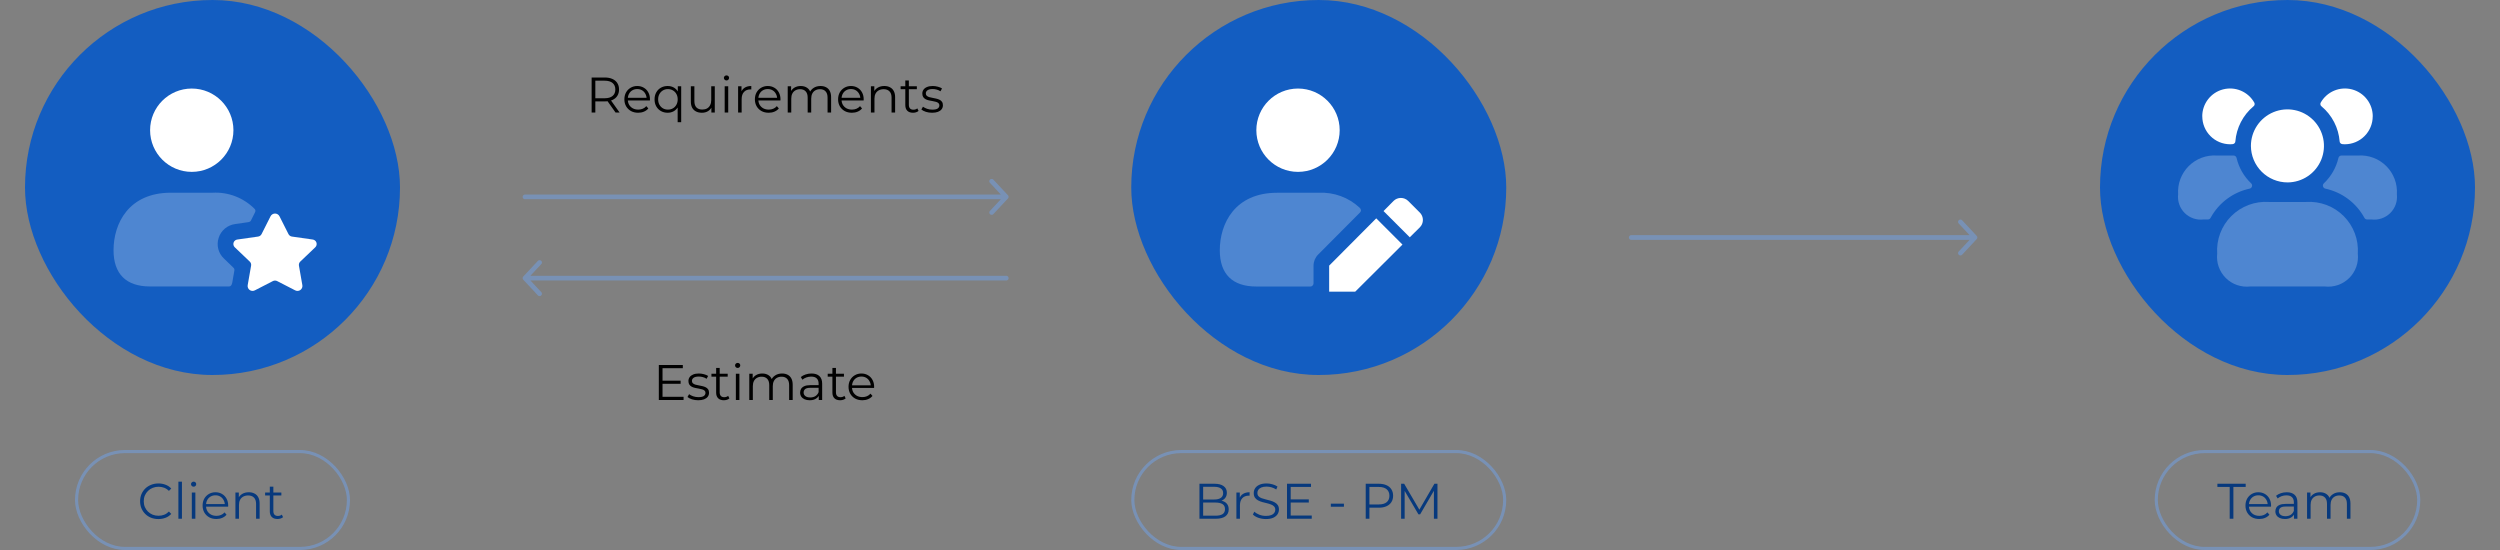 <svg width="800" height="176" viewBox="0 0 800 176" fill="none" xmlns="http://www.w3.org/2000/svg">
<rect x="0" y="0" width="800" height="176" fill="#808080" stroke="none"/>
<rect x="8" width="120" height="120" rx="60" fill="#135DC1"/>
<path d="M61.363 55C68.727 55 74.697 49.031 74.697 41.667C74.697 34.303 68.727 28.334 61.363 28.334C54 28.334 48.03 34.303 48.03 41.667C48.03 49.031 54 55 61.363 55Z" fill="white"/>
<path d="M81.467 66.834C79.714 65.071 77.607 63.699 75.286 62.808C72.965 61.918 70.482 61.529 68 61.667H54.667C41.133 61.667 36.333 71.567 36.333 80.067C36.333 87.667 40.367 91.667 48 91.667H73.3C73.833 91.667 74.173 91.267 74.333 90.4L75 86.567C75.036 86.404 75.027 86.234 74.974 86.076C74.921 85.917 74.826 85.776 74.7 85.667L71.667 82.734C70.784 81.91 70.154 80.851 69.853 79.682C69.552 78.512 69.591 77.281 69.967 76.133C70.332 74.97 71.021 73.935 71.954 73.149C72.887 72.364 74.025 71.861 75.233 71.7L79.4 71.1C79.4 71.1 80.067 71.037 80.267 70.633L81.6 67.967C81.707 67.774 81.753 67.553 81.733 67.333C81.692 67.146 81.6 66.973 81.467 66.834Z" fill="white" fill-opacity="0.25"/>
<path d="M89.43 69.2L92.31 74.907C92.418 75.12 92.576 75.303 92.771 75.442C92.965 75.581 93.19 75.671 93.427 75.703L100.067 76.647C100.338 76.681 100.594 76.791 100.806 76.965C101.017 77.139 101.175 77.369 101.261 77.629C101.347 77.889 101.358 78.167 101.292 78.433C101.227 78.699 101.087 78.94 100.89 79.13L96.087 83.71C95.915 83.874 95.786 84.078 95.712 84.303C95.637 84.529 95.62 84.769 95.66 85.003L96.757 91.27C96.803 91.56 96.767 91.857 96.653 92.127C96.54 92.398 96.353 92.632 96.115 92.803C95.876 92.973 95.594 93.074 95.302 93.094C95.009 93.113 94.716 93.051 94.457 92.913L88.697 89.95C88.483 89.84 88.247 89.782 88.007 89.782C87.767 89.782 87.53 89.84 87.317 89.95L81.56 92.91C81.301 93.048 81.008 93.111 80.714 93.092C80.421 93.073 80.139 92.973 79.899 92.802C79.66 92.631 79.473 92.397 79.36 92.126C79.246 91.855 79.21 91.557 79.257 91.267L80.353 85.003C80.394 84.769 80.376 84.528 80.301 84.303C80.226 84.077 80.096 83.873 79.923 83.71L75.123 79.13C74.925 78.941 74.784 78.699 74.718 78.433C74.651 78.167 74.662 77.888 74.748 77.627C74.835 77.367 74.993 77.137 75.205 76.963C75.417 76.79 75.675 76.68 75.947 76.647L82.587 75.703C82.823 75.67 83.048 75.581 83.243 75.442C83.437 75.303 83.595 75.12 83.703 74.907L86.58 69.2C86.715 68.938 86.919 68.719 87.171 68.566C87.422 68.413 87.711 68.332 88.005 68.332C88.299 68.332 88.588 68.413 88.84 68.566C89.091 68.719 89.295 68.938 89.43 69.2Z" fill="white"/>
<rect x="24.5" y="144.5" width="87" height="31" rx="15.5" stroke="#7891B5"/>
<path d="M50.688 166.096C49.845 166.096 49.067 165.957 48.352 165.68C47.637 165.392 47.019 164.992 46.496 164.48C45.973 163.968 45.563 163.365 45.264 162.672C44.976 161.979 44.832 161.221 44.832 160.4C44.832 159.579 44.976 158.821 45.264 158.128C45.563 157.435 45.973 156.832 46.496 156.32C47.029 155.808 47.653 155.413 48.368 155.136C49.083 154.848 49.861 154.704 50.704 154.704C51.515 154.704 52.277 154.843 52.992 155.12C53.707 155.387 54.309 155.792 54.8 156.336L54.048 157.088C53.589 156.619 53.083 156.283 52.528 156.08C51.973 155.867 51.376 155.76 50.736 155.76C50.064 155.76 49.44 155.877 48.864 156.112C48.288 156.336 47.787 156.661 47.36 157.088C46.933 157.504 46.597 157.995 46.352 158.56C46.117 159.115 46 159.728 46 160.4C46 161.072 46.117 161.691 46.352 162.256C46.597 162.811 46.933 163.301 47.36 163.728C47.787 164.144 48.288 164.469 48.864 164.704C49.44 164.928 50.064 165.04 50.736 165.04C51.376 165.04 51.973 164.933 52.528 164.72C53.083 164.507 53.589 164.165 54.048 163.696L54.8 164.448C54.309 164.992 53.707 165.403 52.992 165.68C52.277 165.957 51.509 166.096 50.688 166.096ZM57.084 166V154.128H58.22V166H57.084ZM61.381 166V157.6H62.517V166H61.381ZM61.957 155.744C61.722 155.744 61.525 155.664 61.365 155.504C61.205 155.344 61.125 155.152 61.125 154.928C61.125 154.704 61.205 154.517 61.365 154.368C61.525 154.208 61.722 154.128 61.957 154.128C62.191 154.128 62.389 154.203 62.549 154.352C62.709 154.501 62.789 154.688 62.789 154.912C62.789 155.147 62.709 155.344 62.549 155.504C62.4 155.664 62.202 155.744 61.957 155.744ZM69.246 166.08C68.371 166.08 67.603 165.899 66.942 165.536C66.28 165.163 65.763 164.656 65.39 164.016C65.016 163.365 64.83 162.624 64.83 161.792C64.83 160.96 65.006 160.224 65.358 159.584C65.72 158.944 66.211 158.443 66.83 158.08C67.459 157.707 68.163 157.52 68.942 157.52C69.731 157.52 70.43 157.701 71.038 158.064C71.656 158.416 72.142 158.917 72.494 159.568C72.846 160.208 73.022 160.949 73.022 161.792C73.022 161.845 73.016 161.904 73.006 161.968C73.006 162.021 73.006 162.08 73.006 162.144H65.694V161.296H72.398L71.95 161.632C71.95 161.024 71.816 160.485 71.55 160.016C71.294 159.536 70.942 159.163 70.494 158.896C70.046 158.629 69.528 158.496 68.942 158.496C68.366 158.496 67.848 158.629 67.39 158.896C66.931 159.163 66.574 159.536 66.318 160.016C66.062 160.496 65.934 161.045 65.934 161.664V161.84C65.934 162.48 66.072 163.045 66.35 163.536C66.638 164.016 67.032 164.395 67.534 164.672C68.046 164.939 68.627 165.072 69.278 165.072C69.79 165.072 70.264 164.981 70.702 164.8C71.15 164.619 71.534 164.341 71.854 163.968L72.494 164.704C72.12 165.152 71.651 165.493 71.086 165.728C70.531 165.963 69.918 166.08 69.246 166.08ZM79.622 157.52C80.305 157.52 80.902 157.653 81.414 157.92C81.937 158.176 82.342 158.571 82.63 159.104C82.929 159.637 83.078 160.309 83.078 161.12V166H81.942V161.232C81.942 160.347 81.718 159.68 81.27 159.232C80.833 158.773 80.214 158.544 79.414 158.544C78.817 158.544 78.294 158.667 77.846 158.912C77.409 159.147 77.067 159.493 76.822 159.952C76.587 160.4 76.47 160.944 76.47 161.584V166H75.334V157.6H76.422V159.904L76.246 159.472C76.513 158.864 76.939 158.389 77.526 158.048C78.113 157.696 78.811 157.52 79.622 157.52ZM88.802 166.08C88.013 166.08 87.405 165.867 86.978 165.44C86.552 165.013 86.338 164.411 86.338 163.632V155.744H87.475V163.568C87.475 164.059 87.597 164.437 87.843 164.704C88.099 164.971 88.461 165.104 88.93 165.104C89.432 165.104 89.848 164.96 90.178 164.672L90.579 165.488C90.355 165.691 90.082 165.84 89.763 165.936C89.453 166.032 89.133 166.08 88.802 166.08ZM84.835 158.544V157.6H90.034V158.544H84.835Z" fill="#07397D"/>
<path d="M189.324 36V24.8H193.516C194.465 24.8 195.281 24.955 195.964 25.264C196.647 25.563 197.169 26 197.532 26.576C197.905 27.141 198.092 27.829 198.092 28.64C198.092 29.429 197.905 30.112 197.532 30.688C197.169 31.253 196.647 31.691 195.964 32C195.281 32.299 194.465 32.448 193.516 32.448H189.98L190.508 31.904V36H189.324ZM196.972 36L194.092 31.936H195.372L198.268 36H196.972ZM190.508 32L189.98 31.44H193.484C194.604 31.44 195.452 31.195 196.028 30.704C196.615 30.213 196.908 29.525 196.908 28.64C196.908 27.744 196.615 27.051 196.028 26.56C195.452 26.069 194.604 25.824 193.484 25.824H189.98L190.508 25.264V32ZM204.215 36.08C203.34 36.08 202.572 35.899 201.911 35.536C201.249 35.163 200.732 34.656 200.359 34.016C199.985 33.365 199.799 32.624 199.799 31.792C199.799 30.96 199.975 30.224 200.327 29.584C200.689 28.944 201.18 28.443 201.799 28.08C202.428 27.707 203.132 27.52 203.911 27.52C204.7 27.52 205.399 27.701 206.007 28.064C206.625 28.416 207.111 28.917 207.463 29.568C207.815 30.208 207.991 30.949 207.991 31.792C207.991 31.845 207.985 31.904 207.975 31.968C207.975 32.021 207.975 32.08 207.975 32.144H200.663V31.296H207.367L206.919 31.632C206.919 31.024 206.785 30.485 206.519 30.016C206.263 29.536 205.911 29.163 205.463 28.896C205.015 28.629 204.497 28.496 203.911 28.496C203.335 28.496 202.817 28.629 202.359 28.896C201.9 29.163 201.543 29.536 201.287 30.016C201.031 30.496 200.903 31.045 200.903 31.664V31.84C200.903 32.48 201.041 33.045 201.319 33.536C201.607 34.016 202.001 34.395 202.503 34.672C203.015 34.939 203.596 35.072 204.247 35.072C204.759 35.072 205.233 34.981 205.671 34.8C206.119 34.619 206.503 34.341 206.823 33.968L207.463 34.704C207.089 35.152 206.62 35.493 206.055 35.728C205.5 35.963 204.887 36.08 204.215 36.08ZM213.647 36.08C212.847 36.08 212.127 35.899 211.487 35.536C210.857 35.173 210.361 34.672 209.999 34.032C209.636 33.392 209.455 32.645 209.455 31.792C209.455 30.949 209.636 30.208 209.999 29.568C210.361 28.917 210.857 28.416 211.487 28.064C212.127 27.701 212.847 27.52 213.647 27.52C214.393 27.52 215.055 27.685 215.631 28.016C216.217 28.347 216.681 28.832 217.023 29.472C217.364 30.101 217.535 30.875 217.535 31.792C217.535 32.709 217.359 33.488 217.007 34.128C216.665 34.757 216.201 35.243 215.615 35.584C215.039 35.915 214.383 36.08 213.647 36.08ZM213.727 35.072C214.324 35.072 214.857 34.939 215.327 34.672C215.807 34.395 216.18 34.011 216.447 33.52C216.724 33.019 216.863 32.443 216.863 31.792C216.863 31.141 216.724 30.571 216.447 30.08C216.18 29.589 215.807 29.205 215.327 28.928C214.857 28.651 214.324 28.512 213.727 28.512C213.14 28.512 212.612 28.651 212.143 28.928C211.673 29.205 211.3 29.589 211.023 30.08C210.745 30.571 210.607 31.141 210.607 31.792C210.607 32.443 210.745 33.019 211.023 33.52C211.3 34.011 211.673 34.395 212.143 34.672C212.612 34.939 213.14 35.072 213.727 35.072ZM216.847 39.104V33.504L217.007 31.808L216.895 30.128V27.6H217.983V39.104H216.847ZM224.619 36.08C223.904 36.08 223.28 35.947 222.747 35.68C222.213 35.413 221.797 35.013 221.499 34.48C221.211 33.947 221.067 33.28 221.067 32.48V27.6H222.203V32.352C222.203 33.248 222.421 33.925 222.859 34.384C223.307 34.832 223.931 35.056 224.731 35.056C225.317 35.056 225.824 34.939 226.251 34.704C226.688 34.459 227.019 34.107 227.243 33.648C227.477 33.189 227.595 32.64 227.595 32V27.6H228.731V36H227.642V33.696L227.819 34.112C227.552 34.731 227.136 35.216 226.571 35.568C226.016 35.909 225.365 36.08 224.619 36.08ZM231.897 36V27.6H233.033V36H231.897ZM232.473 25.744C232.238 25.744 232.041 25.664 231.881 25.504C231.721 25.344 231.641 25.152 231.641 24.928C231.641 24.704 231.721 24.517 231.881 24.368C232.041 24.208 232.238 24.128 232.473 24.128C232.707 24.128 232.905 24.203 233.065 24.352C233.225 24.501 233.305 24.688 233.305 24.912C233.305 25.147 233.225 25.344 233.065 25.504C232.915 25.664 232.718 25.744 232.473 25.744ZM236.193 36V27.6H237.281V29.888L237.169 29.488C237.404 28.848 237.799 28.363 238.353 28.032C238.908 27.691 239.596 27.52 240.417 27.52V28.624C240.375 28.624 240.332 28.624 240.289 28.624C240.247 28.613 240.204 28.608 240.161 28.608C239.276 28.608 238.583 28.88 238.081 29.424C237.58 29.957 237.329 30.72 237.329 31.712V36H236.193ZM245.98 36.08C245.105 36.08 244.337 35.899 243.676 35.536C243.015 35.163 242.497 34.656 242.124 34.016C241.751 33.365 241.564 32.624 241.564 31.792C241.564 30.96 241.74 30.224 242.092 29.584C242.455 28.944 242.945 28.443 243.564 28.08C244.193 27.707 244.897 27.52 245.676 27.52C246.465 27.52 247.164 27.701 247.772 28.064C248.391 28.416 248.876 28.917 249.228 29.568C249.58 30.208 249.756 30.949 249.756 31.792C249.756 31.845 249.751 31.904 249.74 31.968C249.74 32.021 249.74 32.08 249.74 32.144H242.428V31.296H249.132L248.684 31.632C248.684 31.024 248.551 30.485 248.284 30.016C248.028 29.536 247.676 29.163 247.228 28.896C246.78 28.629 246.263 28.496 245.676 28.496C245.1 28.496 244.583 28.629 244.124 28.896C243.665 29.163 243.308 29.536 243.052 30.016C242.796 30.496 242.668 31.045 242.668 31.664V31.84C242.668 32.48 242.807 33.045 243.084 33.536C243.372 34.016 243.767 34.395 244.268 34.672C244.78 34.939 245.361 35.072 246.012 35.072C246.524 35.072 246.999 34.981 247.436 34.8C247.884 34.619 248.268 34.341 248.588 33.968L249.228 34.704C248.855 35.152 248.385 35.493 247.82 35.728C247.265 35.963 246.652 36.08 245.98 36.08ZM262.564 27.52C263.247 27.52 263.839 27.653 264.34 27.92C264.852 28.176 265.247 28.571 265.524 29.104C265.812 29.637 265.956 30.309 265.956 31.12V36H264.82V31.232C264.82 30.347 264.607 29.68 264.18 29.232C263.764 28.773 263.172 28.544 262.404 28.544C261.828 28.544 261.327 28.667 260.9 28.912C260.484 29.147 260.159 29.493 259.924 29.952C259.7 30.4 259.588 30.944 259.588 31.584V36H258.452V31.232C258.452 30.347 258.239 29.68 257.812 29.232C257.386 28.773 256.788 28.544 256.02 28.544C255.455 28.544 254.959 28.667 254.532 28.912C254.106 29.147 253.775 29.493 253.54 29.952C253.316 30.4 253.204 30.944 253.204 31.584V36H252.068V27.6H253.156V29.872L252.98 29.472C253.236 28.864 253.647 28.389 254.212 28.048C254.788 27.696 255.466 27.52 256.244 27.52C257.066 27.52 257.764 27.728 258.34 28.144C258.916 28.549 259.29 29.163 259.46 29.984L259.012 29.808C259.258 29.125 259.69 28.576 260.308 28.16C260.938 27.733 261.69 27.52 262.564 27.52ZM272.605 36.08C271.73 36.08 270.962 35.899 270.301 35.536C269.64 35.163 269.122 34.656 268.749 34.016C268.376 33.365 268.189 32.624 268.189 31.792C268.189 30.96 268.365 30.224 268.717 29.584C269.08 28.944 269.57 28.443 270.189 28.08C270.818 27.707 271.522 27.52 272.301 27.52C273.09 27.52 273.789 27.701 274.397 28.064C275.016 28.416 275.501 28.917 275.853 29.568C276.205 30.208 276.381 30.949 276.381 31.792C276.381 31.845 276.376 31.904 276.365 31.968C276.365 32.021 276.365 32.08 276.365 32.144H269.053V31.296H275.757L275.309 31.632C275.309 31.024 275.176 30.485 274.909 30.016C274.653 29.536 274.301 29.163 273.853 28.896C273.405 28.629 272.888 28.496 272.301 28.496C271.725 28.496 271.208 28.629 270.749 28.896C270.29 29.163 269.933 29.536 269.677 30.016C269.421 30.496 269.293 31.045 269.293 31.664V31.84C269.293 32.48 269.432 33.045 269.709 33.536C269.997 34.016 270.392 34.395 270.893 34.672C271.405 34.939 271.986 35.072 272.637 35.072C273.149 35.072 273.624 34.981 274.061 34.8C274.509 34.619 274.893 34.341 275.213 33.968L275.853 34.704C275.48 35.152 275.01 35.493 274.445 35.728C273.89 35.963 273.277 36.08 272.605 36.08ZM282.981 27.52C283.664 27.52 284.261 27.653 284.773 27.92C285.296 28.176 285.701 28.571 285.989 29.104C286.288 29.637 286.437 30.309 286.437 31.12V36H285.301V31.232C285.301 30.347 285.077 29.68 284.629 29.232C284.192 28.773 283.573 28.544 282.773 28.544C282.176 28.544 281.653 28.667 281.205 28.912C280.768 29.147 280.427 29.493 280.181 29.952C279.947 30.4 279.829 30.944 279.829 31.584V36H278.693V27.6H279.781V29.904L279.605 29.472C279.872 28.864 280.299 28.389 280.885 28.048C281.472 27.696 282.171 27.52 282.981 27.52ZM292.162 36.08C291.373 36.08 290.765 35.867 290.338 35.44C289.911 35.013 289.698 34.411 289.698 33.632V25.744H290.834V33.568C290.834 34.059 290.957 34.437 291.202 34.704C291.458 34.971 291.821 35.104 292.29 35.104C292.791 35.104 293.207 34.96 293.538 34.672L293.938 35.488C293.714 35.691 293.442 35.84 293.122 35.936C292.813 36.032 292.493 36.08 292.162 36.08ZM288.194 28.544V27.6H293.394V28.544H288.194ZM298.262 36.08C297.569 36.08 296.913 35.984 296.294 35.792C295.675 35.589 295.19 35.339 294.838 35.04L295.35 34.144C295.691 34.4 296.129 34.624 296.662 34.816C297.195 34.997 297.755 35.088 298.342 35.088C299.142 35.088 299.718 34.965 300.07 34.72C300.422 34.464 300.598 34.128 300.598 33.712C300.598 33.403 300.497 33.163 300.294 32.992C300.102 32.811 299.846 32.677 299.526 32.592C299.206 32.496 298.849 32.416 298.454 32.352C298.059 32.288 297.665 32.213 297.27 32.128C296.886 32.043 296.534 31.92 296.214 31.76C295.894 31.589 295.633 31.36 295.43 31.072C295.238 30.784 295.142 30.4 295.142 29.92C295.142 29.461 295.27 29.051 295.526 28.688C295.782 28.325 296.155 28.043 296.646 27.84C297.147 27.627 297.755 27.52 298.47 27.52C299.014 27.52 299.558 27.595 300.102 27.744C300.646 27.883 301.094 28.069 301.446 28.304L300.95 29.216C300.577 28.96 300.177 28.779 299.75 28.672C299.323 28.555 298.897 28.496 298.47 28.496C297.713 28.496 297.153 28.629 296.79 28.896C296.438 29.152 296.262 29.483 296.262 29.888C296.262 30.208 296.358 30.459 296.55 30.64C296.753 30.821 297.014 30.965 297.334 31.072C297.665 31.168 298.022 31.248 298.406 31.312C298.801 31.376 299.19 31.456 299.574 31.552C299.969 31.637 300.326 31.76 300.646 31.92C300.977 32.069 301.238 32.288 301.43 32.576C301.633 32.853 301.734 33.221 301.734 33.68C301.734 34.171 301.595 34.597 301.318 34.96C301.051 35.312 300.657 35.589 300.134 35.792C299.622 35.984 298.998 36.08 298.262 36.08Z" fill="black"/>
<path d="M168 63L322 63M322 63L317.333 68M322 63L317.333 58" stroke="#7891B5" stroke-width="1.5" stroke-linecap="round" stroke-linejoin="round"/>
<path d="M322 89L168 89M168 89L172.667 94M168 89L172.667 84" stroke="#7891B5" stroke-width="1.5" stroke-linecap="round" stroke-linejoin="round"/>
<path d="M211.88 121.808H217.8V122.816H211.88V121.808ZM212.008 126.976H218.744V128H210.824V116.8H218.504V117.824H212.008V126.976ZM223.418 128.08C222.725 128.08 222.069 127.984 221.45 127.792C220.831 127.589 220.346 127.339 219.994 127.04L220.506 126.144C220.847 126.4 221.285 126.624 221.818 126.816C222.351 126.997 222.911 127.088 223.498 127.088C224.298 127.088 224.874 126.965 225.226 126.72C225.578 126.464 225.754 126.128 225.754 125.712C225.754 125.403 225.653 125.163 225.45 124.992C225.258 124.811 225.002 124.677 224.682 124.592C224.362 124.496 224.005 124.416 223.61 124.352C223.215 124.288 222.821 124.213 222.426 124.128C222.042 124.043 221.69 123.92 221.37 123.76C221.05 123.589 220.789 123.36 220.586 123.072C220.394 122.784 220.298 122.4 220.298 121.92C220.298 121.461 220.426 121.051 220.682 120.688C220.938 120.325 221.311 120.043 221.802 119.84C222.303 119.627 222.911 119.52 223.626 119.52C224.17 119.52 224.714 119.595 225.258 119.744C225.802 119.883 226.25 120.069 226.602 120.304L226.106 121.216C225.733 120.96 225.333 120.779 224.906 120.672C224.479 120.555 224.053 120.496 223.626 120.496C222.869 120.496 222.309 120.629 221.946 120.896C221.594 121.152 221.418 121.483 221.418 121.888C221.418 122.208 221.514 122.459 221.706 122.64C221.909 122.821 222.17 122.965 222.49 123.072C222.821 123.168 223.178 123.248 223.562 123.312C223.957 123.376 224.346 123.456 224.73 123.552C225.125 123.637 225.482 123.76 225.802 123.92C226.133 124.069 226.394 124.288 226.586 124.576C226.789 124.853 226.89 125.221 226.89 125.68C226.89 126.171 226.751 126.597 226.474 126.96C226.207 127.312 225.813 127.589 225.29 127.792C224.778 127.984 224.154 128.08 223.418 128.08ZM231.631 128.08C230.841 128.08 230.233 127.867 229.807 127.44C229.38 127.013 229.167 126.411 229.167 125.632V117.744H230.303V125.568C230.303 126.059 230.425 126.437 230.671 126.704C230.927 126.971 231.289 127.104 231.759 127.104C232.26 127.104 232.676 126.96 233.007 126.672L233.407 127.488C233.183 127.691 232.911 127.84 232.591 127.936C232.281 128.032 231.961 128.08 231.631 128.08ZM227.663 120.544V119.6H232.863V120.544H227.663ZM235.475 128V119.6H236.611V128H235.475ZM236.051 117.744C235.816 117.744 235.619 117.664 235.459 117.504C235.299 117.344 235.219 117.152 235.219 116.928C235.219 116.704 235.299 116.517 235.459 116.368C235.619 116.208 235.816 116.128 236.051 116.128C236.285 116.128 236.483 116.203 236.643 116.352C236.803 116.501 236.883 116.688 236.883 116.912C236.883 117.147 236.803 117.344 236.643 117.504C236.493 117.664 236.296 117.744 236.051 117.744ZM250.268 119.52C250.95 119.52 251.542 119.653 252.044 119.92C252.556 120.176 252.95 120.571 253.228 121.104C253.516 121.637 253.66 122.309 253.66 123.12V128H252.524V123.232C252.524 122.347 252.31 121.68 251.884 121.232C251.468 120.773 250.876 120.544 250.108 120.544C249.532 120.544 249.03 120.667 248.604 120.912C248.188 121.147 247.862 121.493 247.628 121.952C247.404 122.4 247.292 122.944 247.292 123.584V128H246.156V123.232C246.156 122.347 245.942 121.68 245.516 121.232C245.089 120.773 244.492 120.544 243.724 120.544C243.158 120.544 242.662 120.667 242.236 120.912C241.809 121.147 241.478 121.493 241.244 121.952C241.02 122.4 240.908 122.944 240.908 123.584V128H239.772V119.6H240.86V121.872L240.684 121.472C240.94 120.864 241.35 120.389 241.916 120.048C242.492 119.696 243.169 119.52 243.948 119.52C244.769 119.52 245.468 119.728 246.044 120.144C246.62 120.549 246.993 121.163 247.164 121.984L246.716 121.808C246.961 121.125 247.393 120.576 248.012 120.16C248.641 119.733 249.393 119.52 250.268 119.52ZM262.004 128V126.144L261.956 125.84V122.736C261.956 122.021 261.754 121.472 261.348 121.088C260.954 120.704 260.362 120.512 259.572 120.512C259.028 120.512 258.511 120.603 258.02 120.784C257.53 120.965 257.114 121.205 256.772 121.504L256.26 120.656C256.687 120.293 257.199 120.016 257.796 119.824C258.394 119.621 259.023 119.52 259.684 119.52C260.772 119.52 261.61 119.792 262.196 120.336C262.794 120.869 263.092 121.685 263.092 122.784V128H262.004ZM259.108 128.08C258.479 128.08 257.93 127.979 257.46 127.776C257.002 127.563 256.65 127.275 256.404 126.912C256.159 126.539 256.036 126.112 256.036 125.632C256.036 125.195 256.138 124.8 256.34 124.448C256.554 124.085 256.895 123.797 257.364 123.584C257.844 123.36 258.484 123.248 259.284 123.248H262.18V124.096H259.316C258.506 124.096 257.94 124.24 257.62 124.528C257.311 124.816 257.156 125.173 257.156 125.6C257.156 126.08 257.343 126.464 257.716 126.752C258.09 127.04 258.612 127.184 259.284 127.184C259.924 127.184 260.474 127.04 260.932 126.752C261.402 126.453 261.743 126.027 261.956 125.472L262.212 126.256C261.999 126.811 261.626 127.253 261.092 127.584C260.57 127.915 259.908 128.08 259.108 128.08ZM268.834 128.08C268.044 128.08 267.436 127.867 267.01 127.44C266.583 127.013 266.37 126.411 266.37 125.632V117.744H267.506V125.568C267.506 126.059 267.628 126.437 267.874 126.704C268.13 126.971 268.492 127.104 268.962 127.104C269.463 127.104 269.879 126.96 270.21 126.672L270.61 127.488C270.386 127.691 270.114 127.84 269.794 127.936C269.484 128.032 269.164 128.08 268.834 128.08ZM264.866 120.544V119.6H270.066V120.544H264.866ZM275.949 128.08C275.074 128.08 274.306 127.899 273.645 127.536C272.984 127.163 272.466 126.656 272.093 126.016C271.72 125.365 271.533 124.624 271.533 123.792C271.533 122.96 271.709 122.224 272.061 121.584C272.424 120.944 272.914 120.443 273.533 120.08C274.162 119.707 274.866 119.52 275.645 119.52C276.434 119.52 277.133 119.701 277.741 120.064C278.36 120.416 278.845 120.917 279.197 121.568C279.549 122.208 279.725 122.949 279.725 123.792C279.725 123.845 279.72 123.904 279.709 123.968C279.709 124.021 279.709 124.08 279.709 124.144H272.397V123.296H279.101L278.653 123.632C278.653 123.024 278.52 122.485 278.253 122.016C277.997 121.536 277.645 121.163 277.197 120.896C276.749 120.629 276.232 120.496 275.645 120.496C275.069 120.496 274.552 120.629 274.093 120.896C273.634 121.163 273.277 121.536 273.021 122.016C272.765 122.496 272.637 123.045 272.637 123.664V123.84C272.637 124.48 272.776 125.045 273.053 125.536C273.341 126.016 273.736 126.395 274.237 126.672C274.749 126.939 275.33 127.072 275.981 127.072C276.493 127.072 276.968 126.981 277.405 126.8C277.853 126.619 278.237 126.341 278.557 125.968L279.197 126.704C278.824 127.152 278.354 127.493 277.789 127.728C277.234 127.963 276.621 128.08 275.949 128.08Z" fill="black"/>
<rect x="362" width="120" height="120" rx="60" fill="#135DC1"/>
<path d="M415.364 55C422.727 55 428.697 49.031 428.697 41.667C428.697 34.303 422.727 28.334 415.364 28.334C408 28.334 402.03 34.303 402.03 41.667C402.03 49.031 408 55 415.364 55Z" fill="white"/>
<path d="M435.523 67.267C435.519 67.529 435.416 67.779 435.234 67.967L421.8 81.467C420.862 82.404 420.335 83.675 420.333 85V90.667C420.326 90.935 420.219 91.19 420.033 91.384C419.946 91.481 419.837 91.559 419.717 91.611C419.596 91.662 419.465 91.687 419.333 91.684H402C394.367 91.684 390.333 87.684 390.333 80.084C390.333 71.584 395.133 61.684 408.667 61.684H422C424.394 61.563 426.788 61.926 429.038 62.751C431.289 63.576 433.351 64.845 435.1 66.484C435.327 66.689 435.476 66.965 435.523 67.267Z" fill="white" fill-opacity="0.25"/>
<path d="M448.793 78.27L433.667 93.333H425.333V85L440.397 69.87L448.793 78.27ZM454.36 68.04L450.627 64.307C450.002 63.686 449.157 63.337 448.277 63.337C447.396 63.337 446.551 63.686 445.927 64.307L442.73 67.54L451.127 75.937L454.36 72.74C454.981 72.115 455.329 71.271 455.329 70.39C455.329 69.509 454.981 68.665 454.36 68.04Z" fill="white"/>
<rect x="362.5" y="144.5" width="119" height="31" rx="15.5" stroke="#7891B5"/>
<path d="M383.824 166V154.8H388.656C389.904 154.8 390.869 155.051 391.552 155.552C392.245 156.053 392.592 156.763 392.592 157.68C392.592 158.288 392.448 158.8 392.16 159.216C391.883 159.632 391.499 159.947 391.008 160.16C390.528 160.373 390 160.48 389.424 160.48L389.696 160.096C390.411 160.096 391.024 160.208 391.536 160.432C392.059 160.645 392.464 160.971 392.752 161.408C393.04 161.835 393.184 162.368 393.184 163.008C393.184 163.957 392.832 164.693 392.128 165.216C391.435 165.739 390.384 166 388.976 166H383.824ZM385.008 165.024H388.96C389.941 165.024 390.693 164.859 391.216 164.528C391.739 164.187 392 163.648 392 162.912C392 162.187 391.739 161.659 391.216 161.328C390.693 160.987 389.941 160.816 388.96 160.816H384.88V159.84H388.576C389.472 159.84 390.165 159.669 390.656 159.328C391.157 158.987 391.408 158.48 391.408 157.808C391.408 157.125 391.157 156.619 390.656 156.288C390.165 155.947 389.472 155.776 388.576 155.776H385.008V165.024ZM395.647 166V157.6H396.735V159.888L396.623 159.488C396.857 158.848 397.252 158.363 397.807 158.032C398.361 157.691 399.049 157.52 399.871 157.52V158.624C399.828 158.624 399.785 158.624 399.743 158.624C399.7 158.613 399.657 158.608 399.615 158.608C398.729 158.608 398.036 158.88 397.535 159.424C397.033 159.957 396.783 160.72 396.783 161.712V166H395.647ZM405.084 166.096C404.252 166.096 403.452 165.963 402.684 165.696C401.927 165.419 401.34 165.067 400.924 164.64L401.388 163.728C401.783 164.112 402.311 164.437 402.972 164.704C403.644 164.96 404.348 165.088 405.084 165.088C405.788 165.088 406.359 165.003 406.796 164.832C407.244 164.651 407.569 164.411 407.772 164.112C407.985 163.813 408.092 163.483 408.092 163.12C408.092 162.683 407.964 162.331 407.708 162.064C407.463 161.797 407.137 161.589 406.732 161.44C406.327 161.28 405.879 161.141 405.388 161.024C404.897 160.907 404.407 160.784 403.916 160.656C403.425 160.517 402.972 160.336 402.556 160.112C402.151 159.888 401.82 159.595 401.564 159.232C401.319 158.859 401.196 158.373 401.196 157.776C401.196 157.221 401.34 156.715 401.628 156.256C401.927 155.787 402.38 155.413 402.988 155.136C403.596 154.848 404.375 154.704 405.324 154.704C405.953 154.704 406.577 154.795 407.196 154.976C407.815 155.147 408.348 155.387 408.796 155.696L408.396 156.64C407.916 156.32 407.404 156.085 406.86 155.936C406.327 155.787 405.809 155.712 405.308 155.712C404.636 155.712 404.081 155.803 403.644 155.984C403.207 156.165 402.881 156.411 402.668 156.72C402.465 157.019 402.364 157.36 402.364 157.744C402.364 158.181 402.487 158.533 402.732 158.8C402.988 159.067 403.319 159.275 403.724 159.424C404.14 159.573 404.593 159.707 405.084 159.824C405.575 159.941 406.06 160.069 406.54 160.208C407.031 160.347 407.479 160.528 407.884 160.752C408.3 160.965 408.631 161.253 408.876 161.616C409.132 161.979 409.26 162.453 409.26 163.04C409.26 163.584 409.111 164.091 408.812 164.56C408.513 165.019 408.055 165.392 407.436 165.68C406.828 165.957 406.044 166.096 405.084 166.096ZM412.896 159.808H418.816V160.816H412.896V159.808ZM413.024 164.976H419.76V166H411.84V154.8H419.52V155.824H413.024V164.976ZM425.866 162.16V161.168H430.058V162.16H425.866ZM437.027 166V154.8H441.219C442.168 154.8 442.984 154.955 443.667 155.264C444.35 155.563 444.872 156 445.235 156.576C445.608 157.141 445.795 157.829 445.795 158.64C445.795 159.429 445.608 160.112 445.235 160.688C444.872 161.253 444.35 161.691 443.667 162C442.984 162.309 442.168 162.464 441.219 162.464H437.683L438.211 161.904V166H437.027ZM438.211 162L437.683 161.424H441.187C442.307 161.424 443.155 161.184 443.731 160.704C444.318 160.213 444.611 159.525 444.611 158.64C444.611 157.744 444.318 157.051 443.731 156.56C443.155 156.069 442.307 155.824 441.187 155.824H437.683L438.211 155.264V162ZM448.355 166V154.8H449.331L454.451 163.536H453.939L459.011 154.8H459.987V166H458.851V156.576H459.123L454.451 164.576H453.891L449.187 156.576H449.491V166H448.355Z" fill="#07397D"/>
<path d="M522 76L632 76M632 76L627.333 81M632 76L627.333 71" stroke="#7891B5" stroke-width="1.5" stroke-linecap="round" stroke-linejoin="round"/>
<rect x="672" width="120" height="120" rx="60" fill="#135DC1"/>
<path d="M737.95 64.63H726.05C723.839 64.481 721.622 64.806 719.548 65.585C717.473 66.363 715.589 67.576 714.022 69.142C712.454 70.708 711.24 72.591 710.46 74.665C709.68 76.739 709.353 78.956 709.5 81.166C709.342 82.593 709.509 84.037 709.988 85.391C710.468 86.744 711.247 87.971 712.267 88.981C713.287 89.991 714.523 90.757 715.881 91.222C717.239 91.687 718.685 91.839 720.11 91.666H743.89C745.315 91.839 746.761 91.687 748.119 91.222C749.477 90.757 750.713 89.991 751.733 88.981C752.753 87.971 753.532 86.744 754.011 85.391C754.491 84.037 754.658 82.593 754.5 81.166C754.647 78.956 754.32 76.739 753.54 74.665C752.76 72.591 751.546 70.708 749.978 69.142C748.411 67.576 746.527 66.363 744.452 65.585C742.378 64.806 740.161 64.481 737.95 64.63Z" fill="white" fill-opacity="0.25"/>
<path d="M732.027 58.373C734.336 58.364 736.591 57.671 738.507 56.381C740.423 55.091 741.913 53.263 742.791 51.127C743.668 48.99 743.893 46.642 743.437 44.378C742.98 42.114 741.864 40.036 740.227 38.407C738.591 36.777 736.509 35.668 734.243 35.221C731.977 34.774 729.63 35.008 727.497 35.894C725.364 36.78 723.542 38.278 722.26 40.199C720.978 42.12 720.293 44.377 720.293 46.687C720.304 49.791 721.545 52.764 723.745 54.955C725.944 57.146 728.922 58.375 732.027 58.373Z" fill="white"/>
<path d="M767 62.166C767.126 63.259 767.002 64.366 766.639 65.404C766.276 66.442 765.682 67.384 764.903 68.16C764.124 68.936 763.179 69.526 762.139 69.885C761.1 70.244 759.992 70.363 758.9 70.233H757.5C757.303 70.236 757.109 70.181 756.943 70.074C756.777 69.968 756.646 69.814 756.567 69.633C755.278 67.289 753.501 65.249 751.356 63.651C749.211 62.052 746.748 60.932 744.134 60.366C743.958 60.332 743.796 60.251 743.662 60.132C743.529 60.013 743.43 59.86 743.376 59.69C743.321 59.52 743.313 59.339 743.353 59.164C743.392 58.99 743.478 58.83 743.6 58.7C745.937 56.5 747.573 53.659 748.3 50.533C748.352 50.316 748.476 50.122 748.651 49.983C748.827 49.844 749.043 49.768 749.267 49.766H754.634C756.288 49.66 757.946 49.907 759.497 50.493C761.049 51.079 762.457 51.99 763.627 53.163C764.798 54.337 765.705 55.748 766.286 57.3C766.868 58.853 767.111 60.512 767 62.166Z" fill="white" fill-opacity="0.25"/>
<path d="M759.267 37.233C759.269 39.597 758.333 41.865 756.664 43.54C754.996 45.215 752.731 46.16 750.367 46.167C750.12 46.167 749.877 46.167 749.64 46.133C749.382 46.126 749.136 46.023 748.95 45.843C748.795 45.693 748.702 45.489 748.69 45.273C748.518 43.109 747.917 41.001 746.922 39.072C745.927 37.143 744.557 35.431 742.894 34.037C742.717 33.917 742.592 33.735 742.544 33.527C742.481 33.304 742.506 33.065 742.614 32.86C743.578 31.141 745.086 29.792 746.901 29.022C748.715 28.253 750.734 28.107 752.64 28.608C754.546 29.109 756.232 30.228 757.434 31.79C758.636 33.352 759.285 35.269 759.28 37.24L759.267 37.233Z" fill="white"/>
<path d="M697 62.166C696.875 63.259 696.998 64.366 697.361 65.404C697.725 66.442 698.318 67.384 699.097 68.16C699.877 68.936 700.822 69.526 701.861 69.885C702.901 70.244 704.008 70.363 705.1 70.233H706.5C706.698 70.236 706.892 70.181 707.058 70.074C707.224 69.968 707.355 69.814 707.434 69.633C708.723 67.289 710.5 65.249 712.645 63.651C714.79 62.052 717.252 60.932 719.867 60.366C720.042 60.332 720.205 60.251 720.338 60.132C720.471 60.013 720.57 59.86 720.625 59.69C720.679 59.52 720.687 59.339 720.648 59.164C720.608 58.99 720.523 58.83 720.4 58.7C718.063 56.5 716.428 53.659 715.7 50.533C715.648 50.316 715.524 50.122 715.349 49.983C715.174 49.844 714.957 49.768 714.734 49.766H709.367C707.712 49.66 706.054 49.907 704.503 50.493C702.952 51.079 701.544 51.99 700.373 53.163C699.202 54.337 698.296 55.748 697.714 57.3C697.132 58.853 696.889 60.512 697 62.166Z" fill="white" fill-opacity="0.25"/>
<path d="M704.734 37.233C704.732 39.597 705.668 41.865 707.336 43.54C709.005 45.215 711.27 46.16 713.634 46.167C713.88 46.167 714.124 46.167 714.36 46.133C714.618 46.126 714.865 46.023 715.05 45.843C715.205 45.693 715.298 45.489 715.31 45.273C715.482 43.109 716.083 41.001 717.079 39.072C718.074 37.143 719.443 35.431 721.107 34.037C721.284 33.917 721.409 33.735 721.457 33.527C721.52 33.304 721.495 33.065 721.387 32.86C720.422 31.141 718.914 29.792 717.1 29.022C715.285 28.253 713.267 28.107 711.361 28.608C709.454 29.109 707.768 30.228 706.567 31.79C705.365 33.352 704.716 35.269 704.72 37.24L704.734 37.233Z" fill="white"/>
<rect x="690" y="144.5" width="84" height="31" rx="15.5" stroke="#7891B5"/>
<path d="M713.5 166V155.824H709.564V154.8H718.62V155.824H714.684V166H713.5ZM722.965 166.08C722.09 166.08 721.322 165.899 720.661 165.536C719.999 165.163 719.482 164.656 719.109 164.016C718.735 163.365 718.549 162.624 718.549 161.792C718.549 160.96 718.725 160.224 719.077 159.584C719.439 158.944 719.93 158.443 720.549 158.08C721.178 157.707 721.882 157.52 722.661 157.52C723.45 157.52 724.149 157.701 724.757 158.064C725.375 158.416 725.861 158.917 726.213 159.568C726.565 160.208 726.741 160.949 726.741 161.792C726.741 161.845 726.735 161.904 726.725 161.968C726.725 162.021 726.725 162.08 726.725 162.144H719.413V161.296H726.117L725.669 161.632C725.669 161.024 725.535 160.485 725.269 160.016C725.013 159.536 724.661 159.163 724.213 158.896C723.765 158.629 723.247 158.496 722.661 158.496C722.085 158.496 721.567 158.629 721.109 158.896C720.65 159.163 720.293 159.536 720.037 160.016C719.781 160.496 719.653 161.045 719.653 161.664V161.84C719.653 162.48 719.791 163.045 720.069 163.536C720.357 164.016 720.751 164.395 721.253 164.672C721.765 164.939 722.346 165.072 722.997 165.072C723.509 165.072 723.983 164.981 724.421 164.8C724.869 164.619 725.253 164.341 725.573 163.968L726.213 164.704C725.839 165.152 725.37 165.493 724.805 165.728C724.25 165.963 723.637 166.08 722.965 166.08ZM734.082 166V164.144L734.034 163.84V160.736C734.034 160.021 733.832 159.472 733.426 159.088C733.032 158.704 732.44 158.512 731.65 158.512C731.106 158.512 730.589 158.603 730.098 158.784C729.608 158.965 729.192 159.205 728.85 159.504L728.338 158.656C728.765 158.293 729.277 158.016 729.874 157.824C730.472 157.621 731.101 157.52 731.762 157.52C732.85 157.52 733.688 157.792 734.274 158.336C734.872 158.869 735.17 159.685 735.17 160.784V166H734.082ZM731.186 166.08C730.557 166.08 730.008 165.979 729.538 165.776C729.08 165.563 728.728 165.275 728.482 164.912C728.237 164.539 728.114 164.112 728.114 163.632C728.114 163.195 728.216 162.8 728.418 162.448C728.632 162.085 728.973 161.797 729.442 161.584C729.922 161.36 730.562 161.248 731.362 161.248H734.258V162.096H731.394C730.584 162.096 730.018 162.24 729.698 162.528C729.389 162.816 729.234 163.173 729.234 163.6C729.234 164.08 729.421 164.464 729.794 164.752C730.168 165.04 730.69 165.184 731.362 165.184C732.002 165.184 732.552 165.04 733.01 164.752C733.48 164.453 733.821 164.027 734.034 163.472L734.29 164.256C734.077 164.811 733.704 165.253 733.17 165.584C732.648 165.915 731.986 166.08 731.186 166.08ZM748.752 157.52C749.435 157.52 750.027 157.653 750.528 157.92C751.04 158.176 751.435 158.571 751.712 159.104C752 159.637 752.144 160.309 752.144 161.12V166H751.008V161.232C751.008 160.347 750.795 159.68 750.368 159.232C749.952 158.773 749.36 158.544 748.592 158.544C748.016 158.544 747.515 158.667 747.088 158.912C746.672 159.147 746.347 159.493 746.112 159.952C745.888 160.4 745.776 160.944 745.776 161.584V166H744.64V161.232C744.64 160.347 744.427 159.68 744 159.232C743.573 158.773 742.976 158.544 742.208 158.544C741.643 158.544 741.147 158.667 740.72 158.912C740.293 159.147 739.963 159.493 739.728 159.952C739.504 160.4 739.392 160.944 739.392 161.584V166H738.256V157.6H739.344V159.872L739.168 159.472C739.424 158.864 739.835 158.389 740.4 158.048C740.976 157.696 741.653 157.52 742.432 157.52C743.253 157.52 743.952 157.728 744.528 158.144C745.104 158.549 745.477 159.163 745.648 159.984L745.2 159.808C745.445 159.125 745.877 158.576 746.496 158.16C747.125 157.733 747.877 157.52 748.752 157.52Z" fill="#07397D"/>
</svg>
